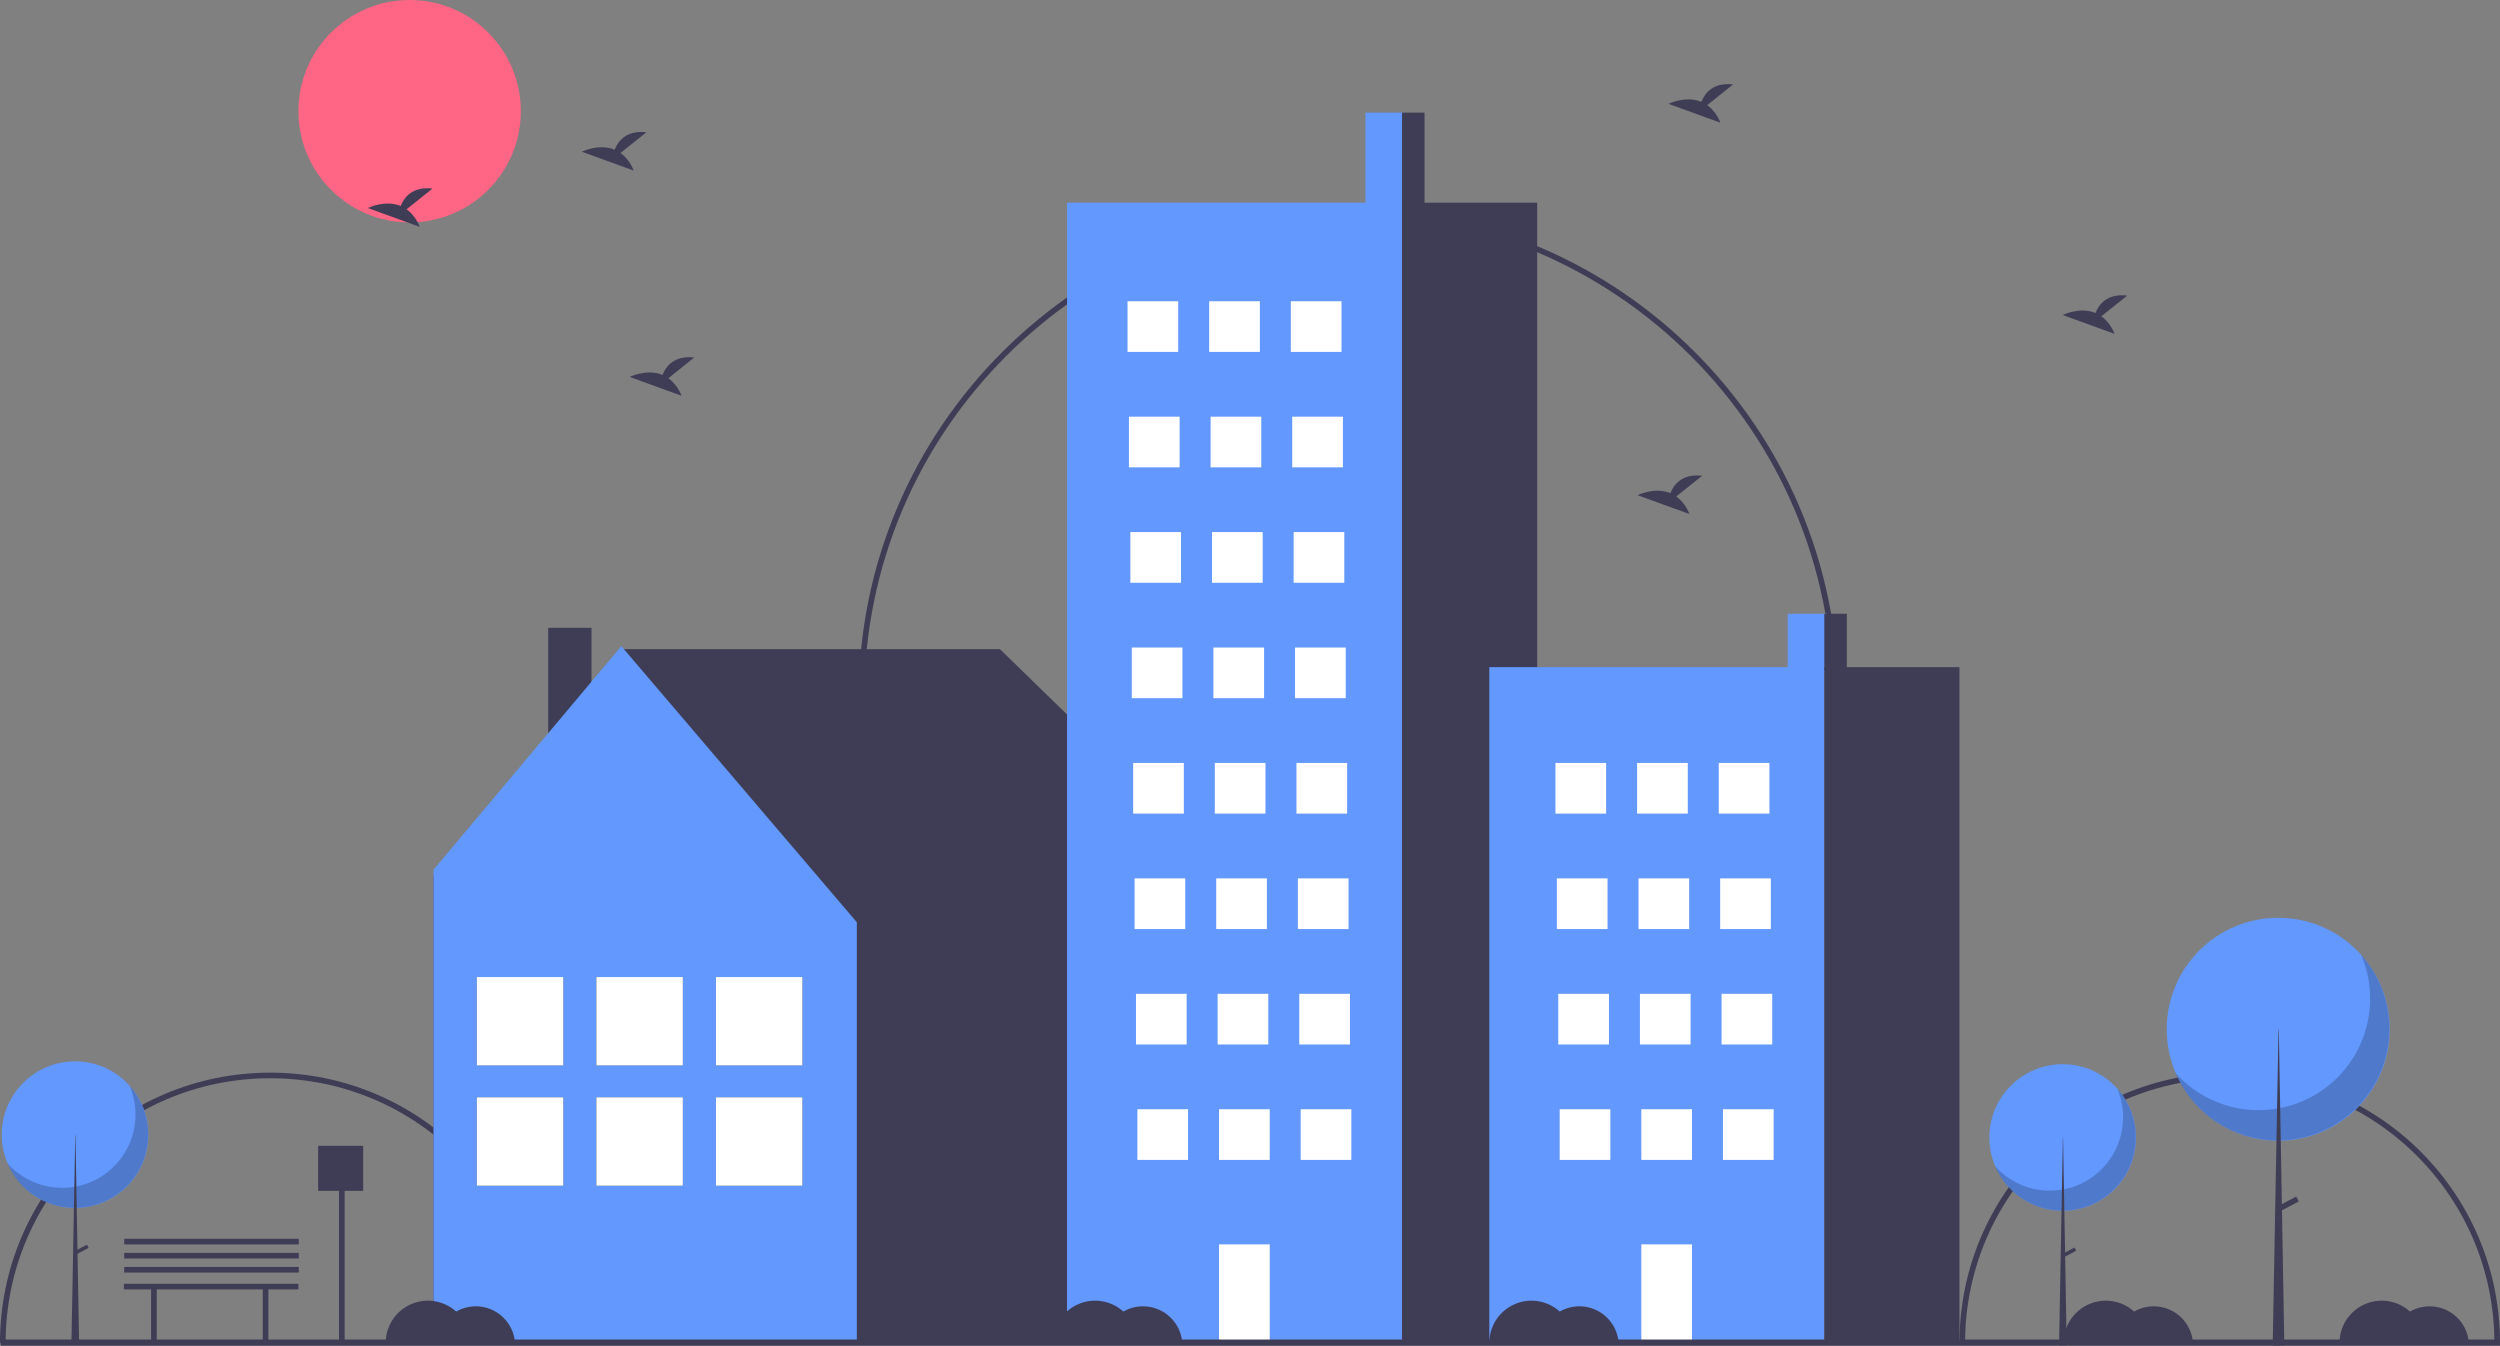 <?xml version="1.0" encoding="UTF-8"?>
<svg xmlns="http://www.w3.org/2000/svg" xmlns:xlink="http://www.w3.org/1999/xlink" width="444pt" height="239pt" viewBox="0 0 444 239" version="1.1">
<rect x="0" y="0" width="444" height="239" fill="#808080" stroke="none"/>
<defs>
<filter id="alpha" filterUnits="objectBoundingBox" x="0%" y="0%" width="100%" height="100%">
  <feColorMatrix type="matrix" in="SourceGraphic" values="0 0 0 0 1 0 0 0 0 1 0 0 0 0 1 0 0 0 1 0"/>
</filter>
<mask id="mask0">
  <g filter="url(#alpha)">
<rect x="0" y="0" width="444" height="239" style="fill:rgb(0%,0%,0%);fill-opacity:0.2;stroke:none;"/>
  </g>
</mask>
<clipPath id="clip1">
  <rect width="444" height="239"/>
</clipPath>
<g id="surface6" clip-path="url(#clip1)">
<path style=" stroke:none;fill-rule:nonzero;fill:rgb(0%,0%,0%);fill-opacity:1;" d="M 376.016 193.324 C 378.523 199.191 376.41 206.012 371.023 209.434 C 365.637 212.855 358.562 211.867 354.32 207.105 C 356.348 211.848 360.984 214.945 366.141 215.008 C 371.297 215.066 376.004 212.078 378.145 207.383 C 380.281 202.688 379.445 197.176 376.016 193.324 Z M 376.016 193.324 "/>
</g>
<mask id="mask1">
  <g filter="url(#alpha)">
<rect x="0" y="0" width="444" height="239" style="fill:rgb(0%,0%,0%);fill-opacity:0.2;stroke:none;"/>
  </g>
</mask>
<clipPath id="clip2">
  <rect width="444" height="239"/>
</clipPath>
<g id="surface9" clip-path="url(#clip2)">
<path style=" stroke:none;fill-rule:nonzero;fill:rgb(0%,0%,0%);fill-opacity:1;" d="M 419.336 169.574 C 423.152 178.496 419.938 188.871 411.746 194.074 C 403.555 199.277 392.801 197.777 386.344 190.531 C 389.43 197.742 396.477 202.457 404.32 202.547 C 412.164 202.641 419.324 198.094 422.574 190.953 C 425.824 183.816 424.555 175.43 419.336 169.574 Z M 419.336 169.574 "/>
</g>
<mask id="mask2">
  <g filter="url(#alpha)">
<rect x="0" y="0" width="444" height="239" style="fill:rgb(0%,0%,0%);fill-opacity:0.2;stroke:none;"/>
  </g>
</mask>
<clipPath id="clip3">
  <rect width="444" height="239"/>
</clipPath>
<g id="surface12" clip-path="url(#clip3)">
<path style=" stroke:none;fill-rule:nonzero;fill:rgb(0%,0%,0%);fill-opacity:1;" d="M 23.016 192.824 C 25.523 198.691 23.41 205.512 18.023 208.934 C 12.637 212.355 5.562 211.367 1.32 206.605 C 3.348 211.348 7.984 214.445 13.141 214.508 C 18.297 214.566 23.004 211.578 25.145 206.883 C 27.281 202.188 26.445 196.676 23.016 192.824 Z M 23.016 192.824 "/>
</g>
</defs>
<g id="surface1">
<path style=" stroke:none;fill-rule:nonzero;fill:rgb(24.706%,23.922%,33.725%);fill-opacity:1;" d="M 96 238.5 L 95 238.5 C 95 212.543 73.957 191.5 48 191.5 C 22.043 191.5 1 212.543 1 238.5 L 0 238.5 C 0 211.992 21.492 190.5 48 190.5 C 74.508 190.5 96 211.992 96 238.5 Z M 96 238.5 "/>
<path style=" stroke:none;fill-rule:nonzero;fill:rgb(24.706%,23.922%,33.725%);fill-opacity:1;" d="M 444 238.5 L 443 238.5 C 443 212.543 421.957 191.5 396 191.5 C 370.043 191.5 349 212.543 349 238.5 L 348 238.5 C 348 211.992 369.492 190.5 396 190.5 C 422.508 190.5 444 211.992 444 238.5 Z M 444 238.5 "/>
<path style=" stroke:none;fill-rule:nonzero;fill:rgb(24.706%,23.922%,33.725%);fill-opacity:1;" d="M 326.5 124 L 325.5 124 C 325.5 76.578 286.922 38 239.5 38 C 192.078 38 153.5 76.578 153.5 124 L 152.5 124 C 152.5 76.027 191.527 37 239.5 37 C 287.473 37 326.5 76.027 326.5 124 Z M 326.5 124 "/>
<path style=" stroke:none;fill-rule:nonzero;fill:rgb(100%,39.608%,51.765%);fill-opacity:1;" d="M 92.5 19.75 C 92.5 30.656 83.656 39.5 72.75 39.5 C 61.844 39.5 53 30.656 53 19.75 C 53 8.844 61.844 0 72.75 0 C 83.656 0 92.5 8.844 92.5 19.75 Z M 92.5 19.75 "/>
<path style=" stroke:none;fill-rule:nonzero;fill:rgb(24.706%,23.922%,33.725%);fill-opacity:1;" d="M 76.945 155.691 L 110.875 115.285 L 177.586 115.285 L 218.352 154.992 L 217.527 155.52 L 217.824 155.52 L 217.824 238.113 L 76.992 238.113 L 76.992 155.52 Z M 76.945 155.691 "/>
<path style=" stroke:none;fill-rule:nonzero;fill:rgb(24.706%,23.922%,33.725%);fill-opacity:1;" d="M 105.051 138.125 L 97.359 138.125 L 97.359 111.5 L 105.051 111.5 Z M 105.051 138.125 "/>
<path style=" stroke:none;fill-rule:nonzero;fill:rgb(38.824%,59.608%,100%);fill-opacity:1;" d="M 110.348 114.754 L 152.172 163.789 L 152.172 238.113 L 76.992 238.113 L 76.992 154.461 Z M 110.348 114.754 "/>
<path style=" stroke:none;fill-rule:nonzero;fill:rgb(24.706%,23.922%,33.725%);fill-opacity:1;" d="M 127.152 173.523 L 142.508 173.523 L 142.508 189.223 L 127.152 189.223 Z M 127.152 173.523 "/>
<path style=" stroke:none;fill-rule:nonzero;fill:rgb(24.706%,23.922%,33.725%);fill-opacity:1;" d="M 127.152 194.883 L 142.508 194.883 L 142.508 210.582 L 127.152 210.582 Z M 127.152 194.883 "/>
<path style=" stroke:none;fill-rule:nonzero;fill:rgb(100%,100%,100%);fill-opacity:1;" d="M 127.152 173.523 L 142.508 173.523 L 142.508 189.223 L 127.152 189.223 Z M 127.152 173.523 "/>
<path style=" stroke:none;fill-rule:nonzero;fill:rgb(100%,100%,100%);fill-opacity:1;" d="M 127.152 194.883 L 142.508 194.883 L 142.508 210.582 L 127.152 210.582 Z M 127.152 194.883 "/>
<path style=" stroke:none;fill-rule:nonzero;fill:rgb(24.706%,23.922%,33.725%);fill-opacity:1;" d="M 105.918 173.523 L 121.273 173.523 L 121.273 189.223 L 105.918 189.223 Z M 105.918 173.523 "/>
<path style=" stroke:none;fill-rule:nonzero;fill:rgb(24.706%,23.922%,33.725%);fill-opacity:1;" d="M 105.918 194.883 L 121.273 194.883 L 121.273 210.582 L 105.918 210.582 Z M 105.918 194.883 "/>
<path style=" stroke:none;fill-rule:nonzero;fill:rgb(100%,100%,100%);fill-opacity:1;" d="M 105.918 173.523 L 121.273 173.523 L 121.273 189.223 L 105.918 189.223 Z M 105.918 173.523 "/>
<path style=" stroke:none;fill-rule:nonzero;fill:rgb(100%,100%,100%);fill-opacity:1;" d="M 105.918 194.883 L 121.273 194.883 L 121.273 210.582 L 105.918 210.582 Z M 105.918 194.883 "/>
<path style=" stroke:none;fill-rule:nonzero;fill:rgb(24.706%,23.922%,33.725%);fill-opacity:1;" d="M 84.684 173.523 L 100.039 173.523 L 100.039 189.223 L 84.684 189.223 Z M 84.684 173.523 "/>
<path style=" stroke:none;fill-rule:nonzero;fill:rgb(24.706%,23.922%,33.725%);fill-opacity:1;" d="M 84.684 194.883 L 100.039 194.883 L 100.039 210.582 L 84.684 210.582 Z M 84.684 194.883 "/>
<path style=" stroke:none;fill-rule:nonzero;fill:rgb(100%,100%,100%);fill-opacity:1;" d="M 84.684 173.523 L 100.039 173.523 L 100.039 189.223 L 84.684 189.223 Z M 84.684 173.523 "/>
<path style=" stroke:none;fill-rule:nonzero;fill:rgb(100%,100%,100%);fill-opacity:1;" d="M 84.684 194.883 L 100.039 194.883 L 100.039 210.582 L 84.684 210.582 Z M 84.684 194.883 "/>
<path style=" stroke:none;fill-rule:nonzero;fill:rgb(38.824%,59.608%,100%);fill-opacity:1;" d="M 242.5 20 L 249.5 20 L 249.5 37.5 L 242.5 37.5 Z M 242.5 20 "/>
<path style=" stroke:none;fill-rule:nonzero;fill:rgb(38.824%,59.608%,100%);fill-opacity:1;" d="M 189.5 36 L 249 36 L 249 238.5 L 189.5 238.5 Z M 189.5 36 "/>
<path style=" stroke:none;fill-rule:nonzero;fill:rgb(24.706%,23.922%,33.725%);fill-opacity:1;" d="M 249 36 L 273 36 L 273 238.5 L 249 238.5 Z M 249 36 "/>
<path style=" stroke:none;fill-rule:nonzero;fill:rgb(100%,100%,100%);fill-opacity:1;" d="M 200.25 53.5 L 209.25 53.5 L 209.25 62.5 L 200.25 62.5 Z M 200.25 53.5 "/>
<path style=" stroke:none;fill-rule:nonzero;fill:rgb(100%,100%,100%);fill-opacity:1;" d="M 214.75 53.5 L 223.75 53.5 L 223.75 62.5 L 214.75 62.5 Z M 214.75 53.5 "/>
<path style=" stroke:none;fill-rule:nonzero;fill:rgb(100%,100%,100%);fill-opacity:1;" d="M 229.25 53.5 L 238.25 53.5 L 238.25 62.5 L 229.25 62.5 Z M 229.25 53.5 "/>
<path style=" stroke:none;fill-rule:nonzero;fill:rgb(100%,100%,100%);fill-opacity:1;" d="M 200.5 74 L 209.5 74 L 209.5 83 L 200.5 83 Z M 200.5 74 "/>
<path style=" stroke:none;fill-rule:nonzero;fill:rgb(100%,100%,100%);fill-opacity:1;" d="M 215 74 L 224 74 L 224 83 L 215 83 Z M 215 74 "/>
<path style=" stroke:none;fill-rule:nonzero;fill:rgb(100%,100%,100%);fill-opacity:1;" d="M 229.5 74 L 238.5 74 L 238.5 83 L 229.5 83 Z M 229.5 74 "/>
<path style=" stroke:none;fill-rule:nonzero;fill:rgb(100%,100%,100%);fill-opacity:1;" d="M 200.75 94.5 L 209.75 94.5 L 209.75 103.5 L 200.75 103.5 Z M 200.75 94.5 "/>
<path style=" stroke:none;fill-rule:nonzero;fill:rgb(100%,100%,100%);fill-opacity:1;" d="M 215.25 94.5 L 224.25 94.5 L 224.25 103.5 L 215.25 103.5 Z M 215.25 94.5 "/>
<path style=" stroke:none;fill-rule:nonzero;fill:rgb(100%,100%,100%);fill-opacity:1;" d="M 229.75 94.5 L 238.75 94.5 L 238.75 103.5 L 229.75 103.5 Z M 229.75 94.5 "/>
<path style=" stroke:none;fill-rule:nonzero;fill:rgb(100%,100%,100%);fill-opacity:1;" d="M 201 115 L 210 115 L 210 124 L 201 124 Z M 201 115 "/>
<path style=" stroke:none;fill-rule:nonzero;fill:rgb(100%,100%,100%);fill-opacity:1;" d="M 215.5 115 L 224.5 115 L 224.5 124 L 215.5 124 Z M 215.5 115 "/>
<path style=" stroke:none;fill-rule:nonzero;fill:rgb(100%,100%,100%);fill-opacity:1;" d="M 230 115 L 239 115 L 239 124 L 230 124 Z M 230 115 "/>
<path style=" stroke:none;fill-rule:nonzero;fill:rgb(100%,100%,100%);fill-opacity:1;" d="M 201.25 135.5 L 210.25 135.5 L 210.25 144.5 L 201.25 144.5 Z M 201.25 135.5 "/>
<path style=" stroke:none;fill-rule:nonzero;fill:rgb(100%,100%,100%);fill-opacity:1;" d="M 215.75 135.5 L 224.75 135.5 L 224.75 144.5 L 215.75 144.5 Z M 215.75 135.5 "/>
<path style=" stroke:none;fill-rule:nonzero;fill:rgb(100%,100%,100%);fill-opacity:1;" d="M 230.25 135.5 L 239.25 135.5 L 239.25 144.5 L 230.25 144.5 Z M 230.25 135.5 "/>
<path style=" stroke:none;fill-rule:nonzero;fill:rgb(100%,100%,100%);fill-opacity:1;" d="M 201.5 156 L 210.5 156 L 210.5 165 L 201.5 165 Z M 201.5 156 "/>
<path style=" stroke:none;fill-rule:nonzero;fill:rgb(100%,100%,100%);fill-opacity:1;" d="M 216 156 L 225 156 L 225 165 L 216 165 Z M 216 156 "/>
<path style=" stroke:none;fill-rule:nonzero;fill:rgb(100%,100%,100%);fill-opacity:1;" d="M 230.5 156 L 239.5 156 L 239.5 165 L 230.5 165 Z M 230.5 156 "/>
<path style=" stroke:none;fill-rule:nonzero;fill:rgb(100%,100%,100%);fill-opacity:1;" d="M 201.75 176.5 L 210.75 176.5 L 210.75 185.5 L 201.75 185.5 Z M 201.75 176.5 "/>
<path style=" stroke:none;fill-rule:nonzero;fill:rgb(100%,100%,100%);fill-opacity:1;" d="M 216.25 176.5 L 225.25 176.5 L 225.25 185.5 L 216.25 185.5 Z M 216.25 176.5 "/>
<path style=" stroke:none;fill-rule:nonzero;fill:rgb(100%,100%,100%);fill-opacity:1;" d="M 230.75 176.5 L 239.75 176.5 L 239.75 185.5 L 230.75 185.5 Z M 230.75 176.5 "/>
<path style=" stroke:none;fill-rule:nonzero;fill:rgb(100%,100%,100%);fill-opacity:1;" d="M 202 197 L 211 197 L 211 206 L 202 206 Z M 202 197 "/>
<path style=" stroke:none;fill-rule:nonzero;fill:rgb(100%,100%,100%);fill-opacity:1;" d="M 216.5 197 L 225.5 197 L 225.5 206 L 216.5 206 Z M 216.5 197 "/>
<path style=" stroke:none;fill-rule:nonzero;fill:rgb(100%,100%,100%);fill-opacity:1;" d="M 216.5 221 L 225.5 221 L 225.5 238 L 216.5 238 Z M 216.5 221 "/>
<path style=" stroke:none;fill-rule:nonzero;fill:rgb(100%,100%,100%);fill-opacity:1;" d="M 231 197 L 240 197 L 240 206 L 231 206 Z M 231 197 "/>
<path style=" stroke:none;fill-rule:nonzero;fill:rgb(24.706%,23.922%,33.725%);fill-opacity:1;" d="M 249 20 L 253 20 L 253 37 L 249 37 Z M 249 20 "/>
<path style=" stroke:none;fill-rule:nonzero;fill:rgb(38.824%,59.608%,100%);fill-opacity:1;" d="M 317.5 109 L 324.5 109 L 324.5 119.371 L 317.5 119.371 Z M 317.5 109 "/>
<path style=" stroke:none;fill-rule:nonzero;fill:rgb(38.824%,59.608%,100%);fill-opacity:1;" d="M 264.5 118.484 L 324 118.484 L 324 238.5 L 264.5 238.5 Z M 264.5 118.484 "/>
<path style=" stroke:none;fill-rule:nonzero;fill:rgb(24.706%,23.922%,33.725%);fill-opacity:1;" d="M 324 118.484 L 348 118.484 L 348 238.5 L 324 238.5 Z M 324 118.484 "/>
<path style=" stroke:none;fill-rule:nonzero;fill:rgb(100%,100%,100%);fill-opacity:1;" d="M 276.25 135.5 L 285.25 135.5 L 285.25 144.5 L 276.25 144.5 Z M 276.25 135.5 "/>
<path style=" stroke:none;fill-rule:nonzero;fill:rgb(100%,100%,100%);fill-opacity:1;" d="M 290.75 135.5 L 299.75 135.5 L 299.75 144.5 L 290.75 144.5 Z M 290.75 135.5 "/>
<path style=" stroke:none;fill-rule:nonzero;fill:rgb(100%,100%,100%);fill-opacity:1;" d="M 305.25 135.5 L 314.25 135.5 L 314.25 144.5 L 305.25 144.5 Z M 305.25 135.5 "/>
<path style=" stroke:none;fill-rule:nonzero;fill:rgb(100%,100%,100%);fill-opacity:1;" d="M 276.5 156 L 285.5 156 L 285.5 165 L 276.5 165 Z M 276.5 156 "/>
<path style=" stroke:none;fill-rule:nonzero;fill:rgb(100%,100%,100%);fill-opacity:1;" d="M 291 156 L 300 156 L 300 165 L 291 165 Z M 291 156 "/>
<path style=" stroke:none;fill-rule:nonzero;fill:rgb(100%,100%,100%);fill-opacity:1;" d="M 305.5 156 L 314.5 156 L 314.5 165 L 305.5 165 Z M 305.5 156 "/>
<path style=" stroke:none;fill-rule:nonzero;fill:rgb(100%,100%,100%);fill-opacity:1;" d="M 276.75 176.5 L 285.75 176.5 L 285.75 185.5 L 276.75 185.5 Z M 276.75 176.5 "/>
<path style=" stroke:none;fill-rule:nonzero;fill:rgb(100%,100%,100%);fill-opacity:1;" d="M 291.25 176.5 L 300.25 176.5 L 300.25 185.5 L 291.25 185.5 Z M 291.25 176.5 "/>
<path style=" stroke:none;fill-rule:nonzero;fill:rgb(100%,100%,100%);fill-opacity:1;" d="M 305.75 176.5 L 314.75 176.5 L 314.75 185.5 L 305.75 185.5 Z M 305.75 176.5 "/>
<path style=" stroke:none;fill-rule:nonzero;fill:rgb(100%,100%,100%);fill-opacity:1;" d="M 277 197 L 286 197 L 286 206 L 277 206 Z M 277 197 "/>
<path style=" stroke:none;fill-rule:nonzero;fill:rgb(100%,100%,100%);fill-opacity:1;" d="M 291.5 197 L 300.5 197 L 300.5 206 L 291.5 206 Z M 291.5 197 "/>
<path style=" stroke:none;fill-rule:nonzero;fill:rgb(100%,100%,100%);fill-opacity:1;" d="M 291.5 221 L 300.5 221 L 300.5 238 L 291.5 238 Z M 291.5 221 "/>
<path style=" stroke:none;fill-rule:nonzero;fill:rgb(100%,100%,100%);fill-opacity:1;" d="M 306 197 L 315 197 L 315 206 L 306 206 Z M 306 197 "/>
<path style=" stroke:none;fill-rule:nonzero;fill:rgb(24.706%,23.922%,33.725%);fill-opacity:1;" d="M 324 109 L 328 109 L 328 119.074 L 324 119.074 Z M 324 109 "/>
<path style=" stroke:none;fill-rule:nonzero;fill:rgb(24.706%,23.922%,33.725%);fill-opacity:1;" d="M 0.121 237.895 L 444.121 237.895 L 444.121 239.016 L 0.121 239.016 Z M 0.121 237.895 "/>
<path style=" stroke:none;fill-rule:nonzero;fill:rgb(38.824%,59.608%,100%);fill-opacity:1;" d="M 379.352 202.02 C 379.352 209.211 373.52 215.039 366.328 215.039 C 359.141 215.039 353.309 209.211 353.309 202.02 C 353.309 194.828 359.141 189 366.328 189 C 373.52 189 379.352 194.828 379.352 202.02 Z M 379.352 202.02 "/>
<use xlink:href="#surface6" mask="url(#mask0)"/>
<path style=" stroke:none;fill-rule:nonzero;fill:rgb(24.706%,23.922%,33.725%);fill-opacity:1;" d="M 366.367 202.02 L 366.402 202.02 L 367.047 238.934 L 365.688 238.934 Z M 366.367 202.02 "/>
<path style=" stroke:none;fill-rule:nonzero;fill:rgb(24.706%,23.922%,33.725%);fill-opacity:1;" d="M 368.438 221.559 L 368.738 222.129 L 366.586 223.262 L 366.285 222.691 Z M 368.438 221.559 "/>
<path style=" stroke:none;fill-rule:nonzero;fill:rgb(38.824%,59.608%,100%);fill-opacity:1;" d="M 424.41 182.801 C 424.41 193.734 415.543 202.598 404.609 202.598 C 393.676 202.598 384.809 193.734 384.809 182.801 C 384.809 171.863 393.676 163 404.609 163 C 415.543 163 424.41 171.863 424.41 182.801 Z M 424.41 182.801 "/>
<use xlink:href="#surface9" mask="url(#mask1)"/>
<path style=" stroke:none;fill-rule:nonzero;fill:rgb(24.706%,23.922%,33.725%);fill-opacity:1;" d="M 404.664 182.801 L 404.719 182.801 L 405.695 238.934 L 403.629 238.934 Z M 404.664 182.801 "/>
<path style=" stroke:none;fill-rule:nonzero;fill:rgb(24.706%,23.922%,33.725%);fill-opacity:1;" d="M 407.812 212.512 L 408.27 213.375 L 404.996 215.098 L 404.539 214.234 Z M 407.812 212.512 "/>
<path style=" stroke:none;fill-rule:nonzero;fill:rgb(38.824%,59.608%,100%);fill-opacity:1;" d="M 26.352 201.52 C 26.352 208.711 20.52 214.539 13.328 214.539 C 6.141 214.539 0.309 208.711 0.309 201.52 C 0.309 194.328 6.141 188.5 13.328 188.5 C 20.52 188.5 26.352 194.328 26.352 201.52 Z M 26.352 201.52 "/>
<use xlink:href="#surface12" mask="url(#mask2)"/>
<path style=" stroke:none;fill-rule:nonzero;fill:rgb(24.706%,23.922%,33.725%);fill-opacity:1;" d="M 13.367 201.52 L 13.402 201.52 L 14.047 238.434 L 12.688 238.434 Z M 13.367 201.52 "/>
<path style=" stroke:none;fill-rule:nonzero;fill:rgb(24.706%,23.922%,33.725%);fill-opacity:1;" d="M 15.438 221.059 L 15.738 221.629 L 13.586 222.762 L 13.285 222.191 Z M 15.438 221.059 "/>
<path style=" stroke:none;fill-rule:nonzero;fill:rgb(24.706%,23.922%,33.725%);fill-opacity:1;" d="M 303.207 18.668 L 307.809 14.988 C 304.234 14.594 302.766 16.543 302.164 18.086 C 299.371 16.926 296.328 18.445 296.328 18.445 L 305.539 21.789 C 305.074 20.547 304.266 19.465 303.207 18.668 Z M 303.207 18.668 "/>
<path style=" stroke:none;fill-rule:nonzero;fill:rgb(24.706%,23.922%,33.725%);fill-opacity:1;" d="M 72.207 37.168 L 76.809 33.488 C 73.234 33.094 71.766 35.043 71.164 36.586 C 68.371 35.426 65.328 36.945 65.328 36.945 L 74.539 40.289 C 74.074 39.047 73.266 37.965 72.207 37.168 Z M 72.207 37.168 "/>
<path style=" stroke:none;fill-rule:nonzero;fill:rgb(24.706%,23.922%,33.725%);fill-opacity:1;" d="M 373.207 56.168 L 377.809 52.488 C 374.234 52.094 372.766 54.043 372.164 55.586 C 369.371 54.426 366.328 55.945 366.328 55.945 L 375.539 59.289 C 375.074 58.047 374.266 56.965 373.207 56.168 Z M 373.207 56.168 "/>
<path style=" stroke:none;fill-rule:nonzero;fill:rgb(24.706%,23.922%,33.725%);fill-opacity:1;" d="M 110.207 27.168 L 114.809 23.488 C 111.234 23.094 109.766 25.043 109.164 26.586 C 106.371 25.426 103.328 26.945 103.328 26.945 L 112.539 30.289 C 112.074 29.047 111.266 27.965 110.207 27.168 Z M 110.207 27.168 "/>
<path style=" stroke:none;fill-rule:nonzero;fill:rgb(24.706%,23.922%,33.725%);fill-opacity:1;" d="M 118.707 67.168 L 123.309 63.488 C 119.734 63.094 118.266 65.043 117.664 66.586 C 114.871 65.426 111.828 66.945 111.828 66.945 L 121.039 70.289 C 120.574 69.047 119.766 67.965 118.707 67.168 Z M 118.707 67.168 "/>
<path style=" stroke:none;fill-rule:nonzero;fill:rgb(24.706%,23.922%,33.725%);fill-opacity:1;" d="M 297.707 88.168 L 302.309 84.488 C 298.734 84.094 297.266 86.043 296.664 87.586 C 293.871 86.426 290.828 87.945 290.828 87.945 L 300.039 91.289 C 299.574 90.047 298.766 88.965 297.707 88.168 Z M 297.707 88.168 "/>
<path style=" stroke:none;fill-rule:nonzero;fill:rgb(24.706%,23.922%,33.725%);fill-opacity:1;" d="M 53 228 L 22 228 L 22 229 L 26.836 229 L 26.836 238.5 L 27.836 238.5 L 27.836 229 L 46.664 229 L 46.664 238.5 L 47.664 238.5 L 47.664 229 L 53 229 Z M 53 228 "/>
<path style=" stroke:none;fill-rule:nonzero;fill:rgb(24.706%,23.922%,33.725%);fill-opacity:1;" d="M 84.5 232 C 83.277 232 82.074 232.324 81.016 232.934 C 78.816 230.949 75.656 230.441 72.949 231.645 C 70.238 232.852 68.496 235.535 68.5 238.5 L 91.477 238.5 C 91.215 234.84 88.172 232 84.5 232 Z M 84.5 232 "/>
<path style=" stroke:none;fill-rule:nonzero;fill:rgb(24.706%,23.922%,33.725%);fill-opacity:1;" d="M 203 232 C 201.777 232 200.574 232.324 199.516 232.934 C 197.316 230.949 194.156 230.441 191.449 231.645 C 188.738 232.852 186.996 235.535 187 238.5 L 209.977 238.5 C 209.715 234.84 206.672 232 203 232 Z M 203 232 "/>
<path style=" stroke:none;fill-rule:nonzero;fill:rgb(24.706%,23.922%,33.725%);fill-opacity:1;" d="M 280.5 232 C 279.277 232 278.074 232.324 277.016 232.934 C 274.816 230.949 271.656 230.441 268.949 231.645 C 266.238 232.852 264.496 235.535 264.5 238.5 L 287.477 238.5 C 287.215 234.84 284.172 232 280.5 232 Z M 280.5 232 "/>
<path style=" stroke:none;fill-rule:nonzero;fill:rgb(24.706%,23.922%,33.725%);fill-opacity:1;" d="M 382.5 232 C 381.277 232 380.074 232.324 379.016 232.934 C 376.816 230.949 373.656 230.441 370.949 231.645 C 368.238 232.852 366.496 235.535 366.5 238.5 L 389.477 238.5 C 389.215 234.84 386.172 232 382.5 232 Z M 382.5 232 "/>
<path style=" stroke:none;fill-rule:nonzero;fill:rgb(24.706%,23.922%,33.725%);fill-opacity:1;" d="M 431.5 232 C 430.277 232 429.074 232.324 428.016 232.934 C 425.816 230.949 422.656 230.441 419.949 231.645 C 417.238 232.852 415.496 235.535 415.5 238.5 L 438.477 238.5 C 438.215 234.84 435.172 232 431.5 232 Z M 431.5 232 "/>
<path style=" stroke:none;fill-rule:nonzero;fill:rgb(24.706%,23.922%,33.725%);fill-opacity:1;" d="M 64.5 203.5 L 56.5 203.5 L 56.5 211.5 L 60.207 211.5 L 60.207 238.457 L 61.207 238.457 L 61.207 211.5 L 64.5 211.5 Z M 64.5 203.5 "/>
<path style=" stroke:none;fill-rule:nonzero;fill:rgb(24.706%,23.922%,33.725%);fill-opacity:1;" d="M 22.062 225.008 L 53.062 225.008 L 53.062 226.008 L 22.062 226.008 Z M 22.062 225.008 "/>
<path style=" stroke:none;fill-rule:nonzero;fill:rgb(24.706%,23.922%,33.725%);fill-opacity:1;" d="M 22.062 222.508 L 53.062 222.508 L 53.062 223.508 L 22.062 223.508 Z M 22.062 222.508 "/>
<path style=" stroke:none;fill-rule:nonzero;fill:rgb(24.706%,23.922%,33.725%);fill-opacity:1;" d="M 22.062 220.008 L 53.062 220.008 L 53.062 221.008 L 22.062 221.008 Z M 22.062 220.008 "/>
</g>
</svg>
